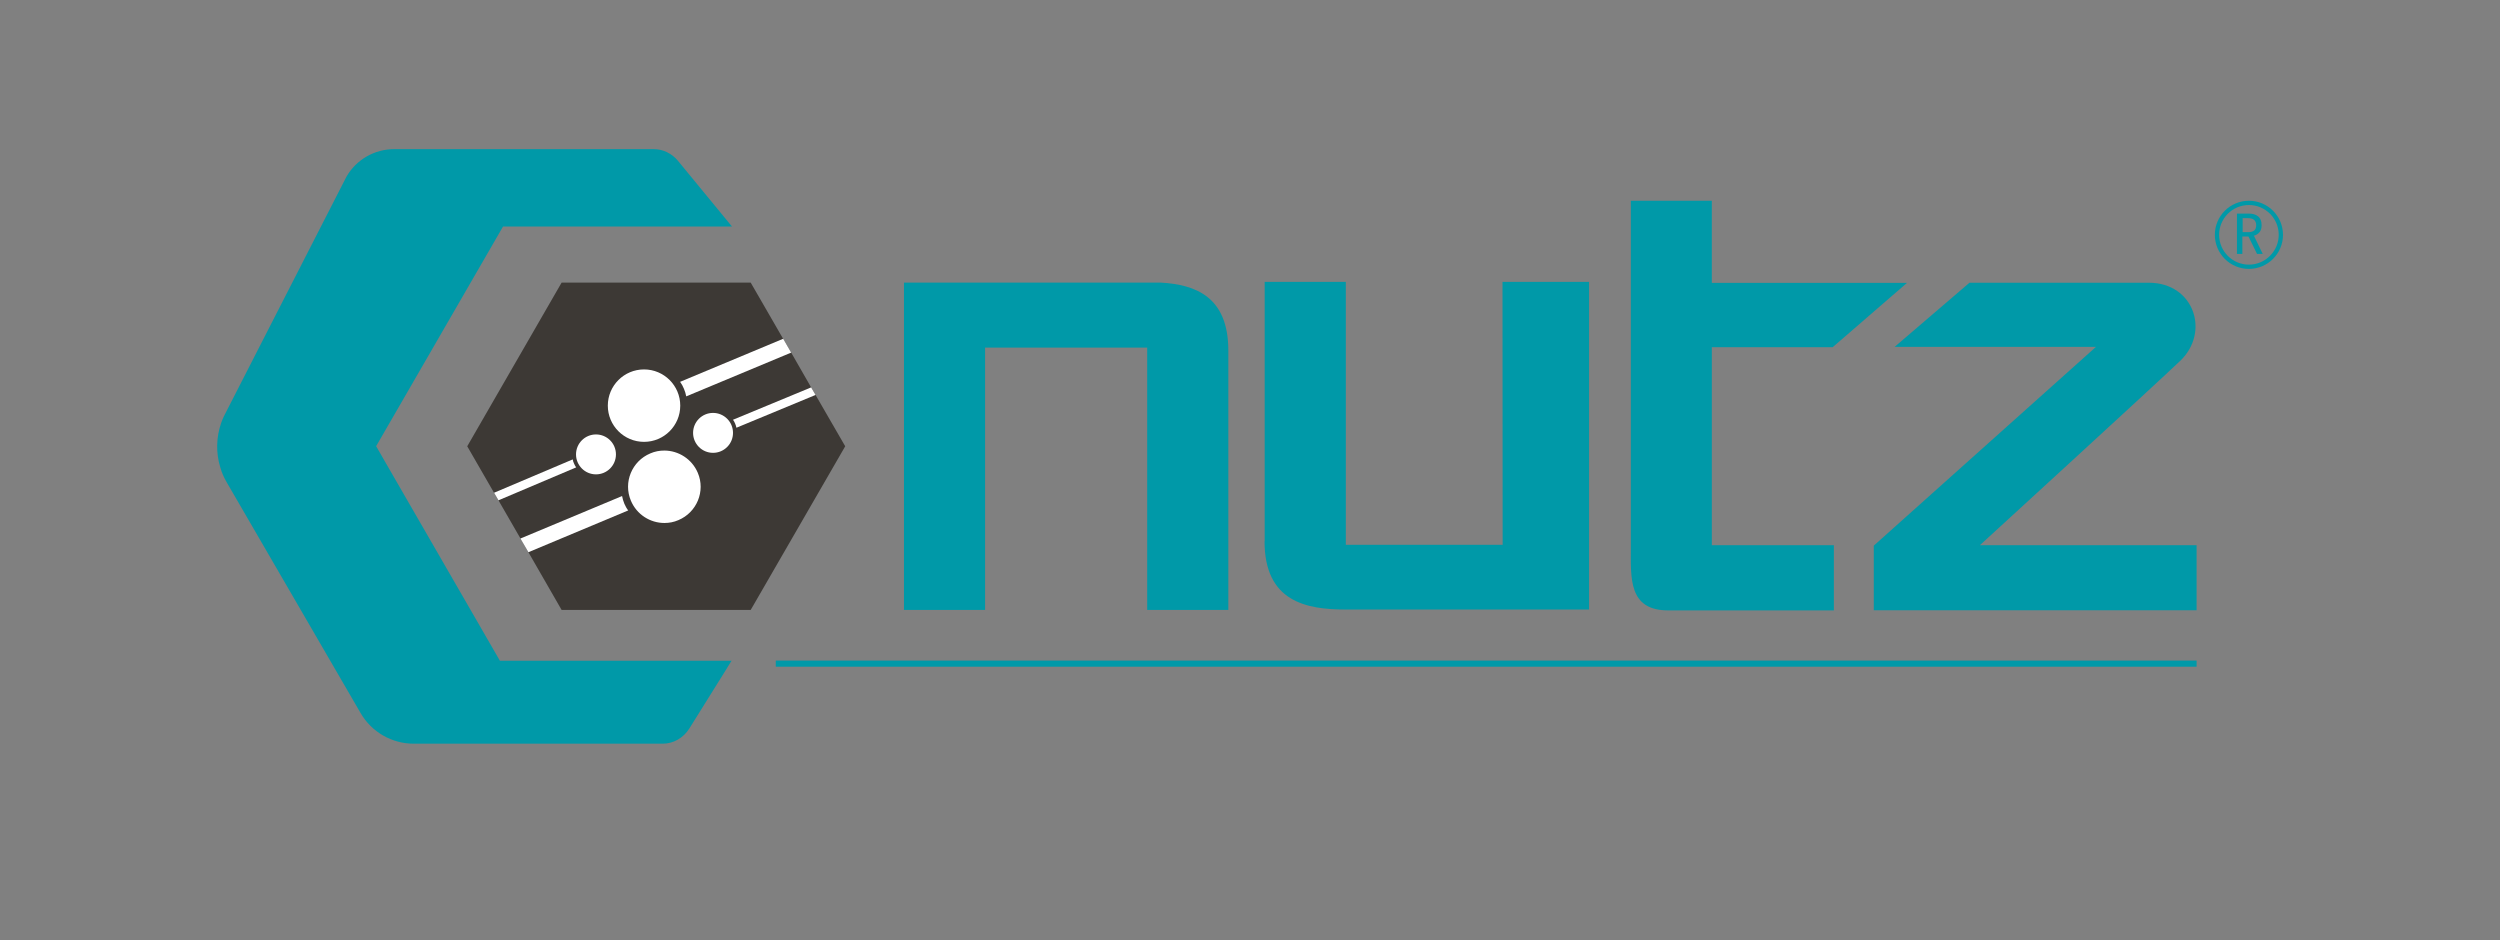 <?xml version="1.0" encoding="utf-8"?>
<!-- Generator: Adobe Illustrator 22.1.0, SVG Export Plug-In . SVG Version: 6.00 Build 0)  -->
<svg version="1.1" id="Ebene_1" xmlns="http://www.w3.org/2000/svg" xmlns:xlink="http://www.w3.org/1999/xlink" x="0px" y="0px"
	 viewBox="0 0 1753.4 659.6" style="enable-background:new 0 0 1753.4 659.6;" xml:space="preserve">
<rect x="0" y="0" width="1753.4" height="659.6" fill="#808080" stroke="none"/>
<style type="text/css">
	.st0{fill:#0099A8;}
	.st1{fill-rule:evenodd;clip-rule:evenodd;fill:#0099A8;}
	.st2{fill:#3D3935;}
	.st3{fill:#FFFFFF;}
</style>
<g>
	<g>
		<g>
			<g>
				<g>
					<path class="st0" d="M886.9,379.6c0,42.4,29.2,47.9,56.9,47.9h170.7V197.7h-60.7l0.1,184.4H943.9V197.7h-56.9V379.6z"/>
					<path class="st0" d="M1300.8,198.2"/>
					<path class="st0" d="M1388.6,382.4c0,0,119.1-109,140.4-129.2c21.3-20.2,9.8-54.8-21.7-54.9h-126l-52.5,45h141.2l-155.8,139.4
						V428h226.4v-45.6H1388.6z"/>
					<g>
						<path class="st1" d="M1577.3,140.8c-13.2,0-23.9,10.7-23.9,23.9c0,13.2,10.7,23.9,23.9,23.9c13.2,0,23.9-10.7,23.9-23.9
							C1601.2,151.5,1590.5,140.8,1577.3,140.8z M1577.3,185.6c-11.5,0-20.9-9.3-20.9-20.9c0-11.5,9.3-20.9,20.9-20.9
							c11.5,0,20.9,9.3,20.9,20.9C1598.2,176.2,1588.8,185.6,1577.3,185.6z"/>
						<path class="st0" d="M1587,178.1h-4l-6-12.2h-4.3v12.2h-3.8v-28.3h8.3c2.7,0,4.8,0.6,6.5,1.9c1.6,1.3,2.5,3.3,2.5,6.2
							c0,2.2-0.5,3.9-1.6,5.1c-1.1,1.2-2.4,2-3.8,2.3L1587,178.1L1587,178.1z M1582.4,157.9c0-1.5-0.5-2.8-1.4-3.6
							c-0.9-0.9-2.4-1.3-4.5-1.3h-3.6v9.8h4.6c1.3,0,2.5-0.4,3.5-1.1C1581.9,160.9,1582.4,159.7,1582.4,157.9L1582.4,157.9z"/>
					</g>
					<path class="st0" d="M814.1,198.2L814.1,198.2l-180.1,0v229.6h56.9v-184h113.7v184h56.9v-182
						C861.5,208.2,838.6,199.6,814.1,198.2z"/>
					<path class="st0" d="M1285.5,243.4l52-45h-136.9v-57.6h-56.8v243.6c0,21-1.7,43.7,26.1,43.7h116.3v-45.7h-85.6l0-138.9H1285.5z
						"/>
					<path class="st0" d="M1300.8,198.2"/>
				</g>
				<g>
					<rect x="544.1" y="463.3" class="st0" width="996.5" height="4.3"/>
				</g>
				<path class="st0" d="M350.6,463.4h162.5l-3,4.8l-0.2,0.4l-26.4,42.3c-4.2,6.7-11.2,10.7-18.8,10.7H290.2
					c-15.4,0-29.6-8.2-37.3-21.5l-94-162c-1.9-3.3-3.4-6.7-4.4-10.3c-3.1-10.1-2.9-21,0.6-31.1c1-2.9,2.3-5.7,3.8-8.4l84.1-164.4
					c6.9-12,19.7-19.3,33.5-19.3h182c6.5,0,12.7,3,17,8.2l37.9,46.1H352.8L264,312.6l-0.2,0.3l7,12.2L350.6,463.4z"/>
				<g>
					<g>
						<polygon class="st2" points="592.8,313 526.5,427.8 393.9,427.8 370.6,387.3 365,377.6 349.6,350.9 346.5,345.6 327.7,313
							393.9,198.2 526.5,198.2 549.3,237.7 549.3,237.7 554.9,247.3 568.9,271.7 572,277 						"/>
					</g>
					<g>
						<g>
							<path class="st3" d="M404.1,327.8l-54.5,23.1l-3.1-5.3l55.2-23.4c0.2,1,0.4,2,0.9,2.9C403,326.1,403.5,327,404.1,327.8z"/>
							<circle class="st3" cx="418" cy="318.7" r="14"/>
						</g>
						<g>
							<path class="st3" d="M440.6,358l-70,29.3l-5.6-9.6l71.3-29.8c0.3,1.8,0.9,3.6,1.6,5.4C438.6,354.9,439.5,356.6,440.6,358z"/>
							<g>
								<path class="st3" d="M465.9,365.9c-9.9,0-18.7-5.9-22.5-15c-5.2-12.4,0.7-26.7,13.1-31.9c3-1.3,6.2-1.9,9.4-1.9
									c9.9,0,18.7,5.9,22.5,15c2.5,6,2.5,12.7,0.1,18.7s-7.2,10.7-13.2,13.3C472.3,365.2,469.1,365.9,465.9,365.9
									C465.9,365.9,465.9,365.9,465.9,365.9z"/>
								<path class="st3" d="M465.9,318c9.5,0,18,5.6,21.6,14.4c5,11.9-0.7,25.7-12.6,30.6c-2.9,1.2-5.9,1.8-9,1.8
									c-9.5,0-18-5.6-21.6-14.4c-2.4-5.8-2.4-12.1-0.1-17.9c2.4-5.8,6.9-10.3,12.6-12.7C459.8,318.6,462.8,318,465.9,318
									 M465.9,316c-3.3,0-6.6,0.6-9.8,2c-12.9,5.4-19.1,20.3-13.6,33.2c4.1,9.7,13.5,15.6,23.5,15.6c3.3,0,6.6-0.6,9.8-2
									c12.9-5.4,19.1-20.3,13.6-33.2C485.3,321.9,475.8,316,465.9,316L465.9,316z"/>
							</g>
						</g>
						<g>
							<path class="st3" d="M572,277l-55.5,23c-0.2-1-0.5-1.9-0.9-2.9c-0.4-1-0.9-1.9-1.5-2.7l54.8-22.7L572,277z"/>
							<circle class="st3" cx="500.1" cy="303.6" r="14"/>
						</g>
						<g>
							<path class="st3" d="M554.9,247.3l-73.6,30.7c-0.3-1.8-0.9-3.6-1.6-5.3c-0.7-1.7-1.6-3.4-2.7-4.9l72.3-30.2L554.9,247.3z"/>
							<circle class="st3" cx="451.7" cy="284.5" r="25.4"/>
						</g>
					</g>
				</g>
			</g>
		</g>
	</g>
</g>
</svg>
